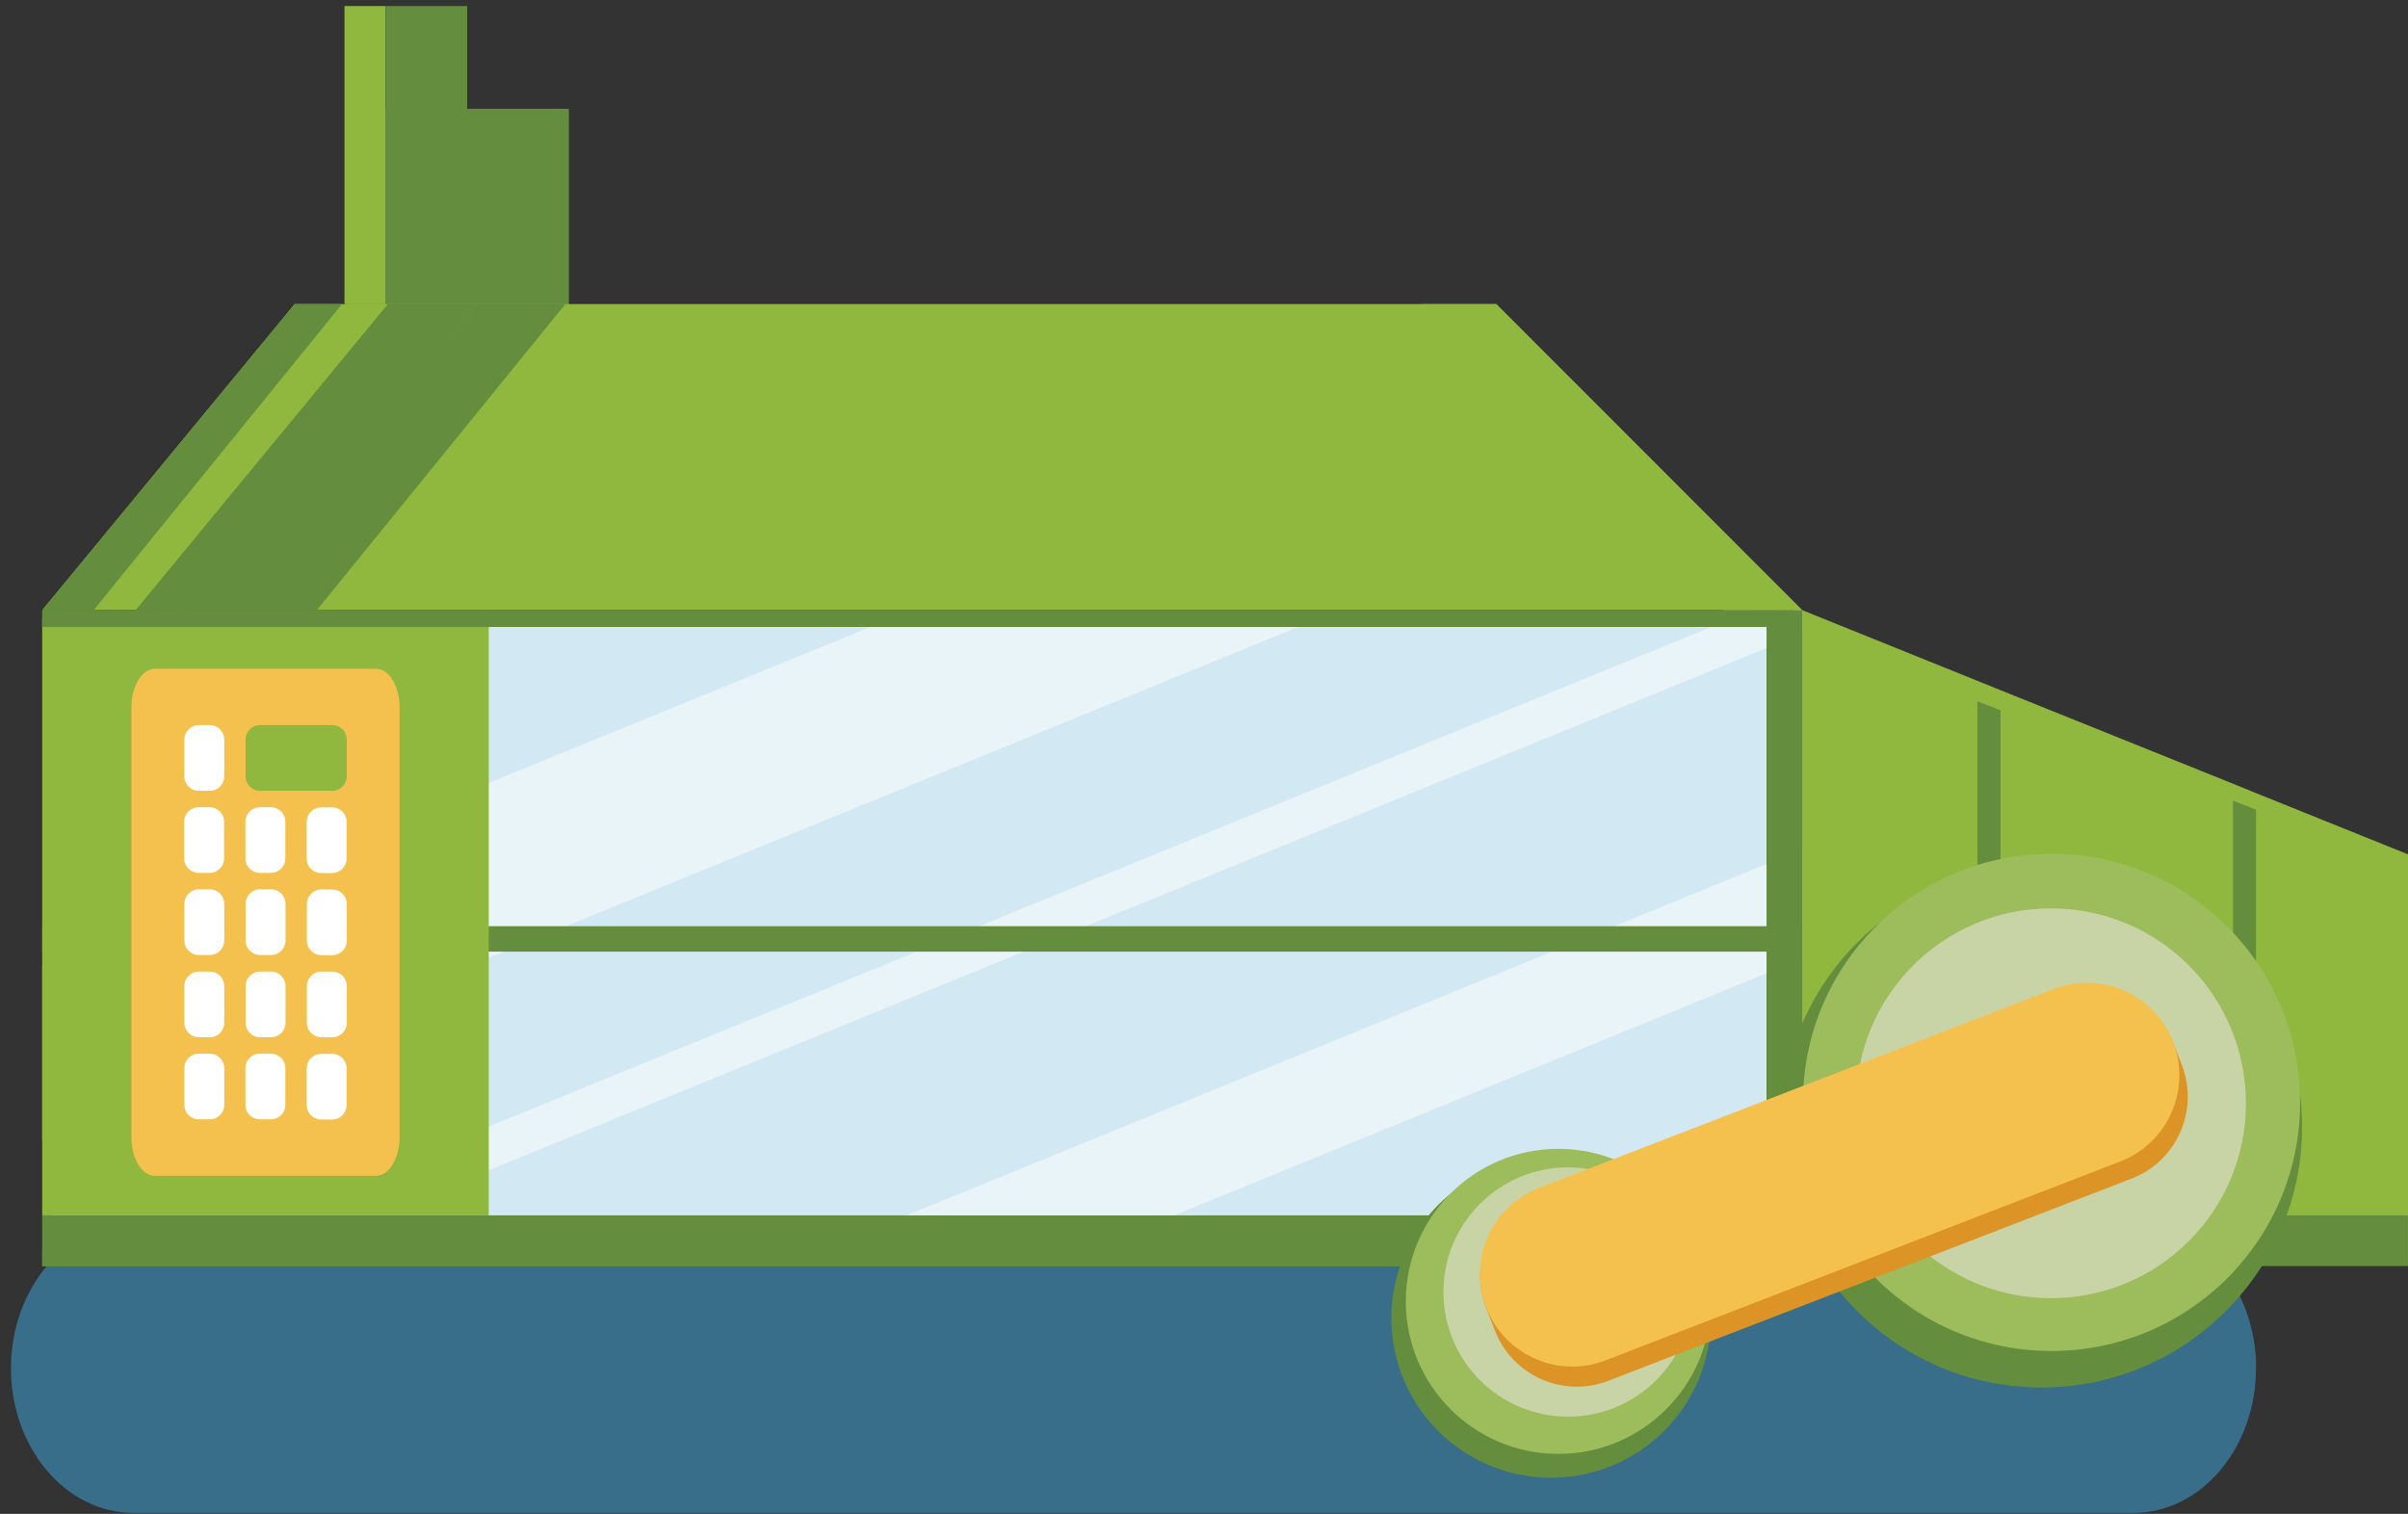 <svg width="167" height="105" viewBox="0 0 167 105" fill="none" xmlns="http://www.w3.org/2000/svg">
<rect x="0" y="0" width="167" height="105" fill="#333333" stroke="none"/>
<g clip-path="url(#clip0_1216_4950)">
<path d="M39.453 7.545H24.037V24.027H39.453V7.545Z" fill="#648D3D"/>
<path d="M32.402 0.419H26.732V13.582H32.402V0.419Z" fill="#648D3D"/>
<path d="M26.719 0.419H23.89V21.089H26.719V0.419Z" fill="#90B83E"/>
<path d="M156.457 94.903C156.457 100.438 152.649 104.932 147.959 104.932H9.258C4.568 104.932 0.76 100.438 0.76 94.903C0.76 89.368 4.568 84.874 9.258 84.874H147.971C152.661 84.874 156.469 89.368 156.469 94.903H156.457Z" fill="#386E89"/>
<path d="M167 59.257V87.727H124.386V42.077L137.134 47.22L138.738 47.869L154.865 54.359L156.457 55.008L167 59.257Z" fill="#90B83E"/>
<path d="M138.739 49.265V87.727H137.135V48.641L138.739 49.265Z" fill="#648D3D"/>
<path d="M156.457 56.159V87.727H154.865V55.535L156.457 56.159Z" fill="#648D3D"/>
<path d="M122.525 42.898H3.588V87.201H122.525V42.898Z" fill="#D2E8F2"/>
<g opacity="0.5">
<path d="M91.472 42.898L2.927 79.082V66.947L61.802 42.898H91.472Z" fill="white"/>
<path d="M124.987 79.682V87.201H106.57L124.987 79.682Z" fill="white"/>
<path d="M124.987 42.898V43.938L19.127 87.201H11.707L120.113 42.898H124.987Z" fill="white"/>
<path d="M124.987 58.914V66.494L74.329 87.2H55.765L124.987 58.914Z" fill="white"/>
</g>
<path d="M124.987 64.241H2.927V66.004H124.987V64.241Z" fill="#648D3D"/>
<path d="M2.927 42.322H124.987L103.766 21.089H98.636H20.438L2.927 42.322Z" fill="#90B83E"/>
<path d="M166.988 84.298H2.927V87.813H166.988V84.298Z" fill="#648D3D"/>
<path d="M33.895 42.898H2.927V84.298H33.895V42.898Z" fill="#90B83E"/>
<path d="M9.601 48.261L9.601 79.682C9.601 80.263 10.073 80.735 10.654 80.735H26.169C26.751 80.735 27.222 80.263 27.222 79.682L27.222 48.261C27.222 47.679 26.751 47.208 26.169 47.208H10.654C10.073 47.208 9.601 47.679 9.601 48.261Z" fill="#F5C14E"/>
<path d="M27.712 49.081V78.861C27.712 80.343 26.977 81.555 26.083 81.555H10.74C9.834 81.555 9.111 80.343 9.111 78.861V49.081C9.111 47.599 9.846 46.387 10.74 46.387H26.083C26.989 46.387 27.712 47.599 27.712 49.081ZM10.103 78.861C10.103 79.449 10.397 79.927 10.752 79.927H26.095C26.45 79.927 26.744 79.449 26.744 78.861V49.081C26.744 48.493 26.45 48.016 26.095 48.016H10.752C10.397 48.016 10.103 48.493 10.103 49.081V78.861Z" fill="#F5C14E"/>
<path d="M12.785 74.086V76.633C12.785 77.188 13.235 77.637 13.789 77.637H14.548C15.103 77.637 15.552 77.188 15.552 76.633V74.086C15.552 73.532 15.103 73.082 14.548 73.082H13.789C13.235 73.082 12.785 73.532 12.785 74.086Z" fill="white"/>
<path d="M12.785 68.392V70.939C12.785 71.493 13.235 71.943 13.789 71.943H14.548C15.103 71.943 15.552 71.493 15.552 70.939V68.392C15.552 67.837 15.103 67.388 14.548 67.388H13.789C13.235 67.388 12.785 67.837 12.785 68.392Z" fill="white"/>
<path d="M12.785 62.686V65.233C12.785 65.787 13.235 66.237 13.789 66.237H14.548C15.103 66.237 15.552 65.787 15.552 65.233V62.686C15.552 62.131 15.103 61.682 14.548 61.682H13.789C13.235 61.682 12.785 62.131 12.785 62.686Z" fill="white"/>
<path d="M12.771 56.992V59.539C12.771 60.093 13.221 60.543 13.775 60.543H14.534C15.089 60.543 15.539 60.093 15.539 59.539V56.992C15.539 56.437 15.089 55.988 14.534 55.988H13.775C13.221 55.988 12.771 56.437 12.771 56.992Z" fill="white"/>
<path d="M12.785 51.297V53.844C12.785 54.399 13.235 54.849 13.789 54.849H14.548C15.103 54.849 15.552 54.399 15.552 53.844V51.297C15.552 50.743 15.103 50.293 14.548 50.293H13.789C13.235 50.293 12.785 50.743 12.785 51.297Z" fill="white"/>
<path d="M17.021 74.086V76.633C17.021 77.188 17.471 77.637 18.025 77.637H18.784C19.339 77.637 19.788 77.188 19.788 76.633V74.086C19.788 73.532 19.339 73.082 18.784 73.082H18.025C17.471 73.082 17.021 73.532 17.021 74.086Z" fill="white"/>
<path d="M17.033 68.392V70.939C17.033 71.493 17.483 71.943 18.037 71.943H18.796C19.351 71.943 19.8 71.493 19.8 70.939V68.392C19.8 67.837 19.351 67.388 18.796 67.388H18.037C17.483 67.388 17.033 67.837 17.033 68.392Z" fill="white"/>
<path d="M17.033 62.686V65.233C17.033 65.787 17.483 66.237 18.037 66.237H18.796C19.351 66.237 19.8 65.787 19.8 65.233V62.686C19.8 62.131 19.351 61.682 18.796 61.682H18.037C17.483 61.682 17.033 62.131 17.033 62.686Z" fill="white"/>
<path d="M17.021 56.992V59.539C17.021 60.093 17.471 60.543 18.025 60.543H18.784C19.339 60.543 19.788 60.093 19.788 59.539V56.992C19.788 56.437 19.339 55.988 18.784 55.988H18.025C17.471 55.988 17.021 56.437 17.021 56.992Z" fill="white"/>
<path d="M21.269 74.098V76.645C21.269 77.2 21.719 77.649 22.273 77.649H23.033C23.587 77.649 24.037 77.2 24.037 76.645V74.098C24.037 73.544 23.587 73.094 23.033 73.094H22.273C21.719 73.094 21.269 73.544 21.269 74.098Z" fill="white"/>
<path d="M21.283 68.392V70.939C21.283 71.493 21.733 71.943 22.287 71.943H23.046C23.601 71.943 24.05 71.493 24.05 70.939V68.392C24.05 67.837 23.601 67.388 23.046 67.388H22.287C21.733 67.388 21.283 67.837 21.283 68.392Z" fill="white"/>
<path d="M21.283 62.698V65.245C21.283 65.799 21.733 66.249 22.287 66.249H23.046C23.601 66.249 24.05 65.799 24.05 65.245V62.698C24.05 62.143 23.601 61.694 23.046 61.694H22.287C21.733 61.694 21.283 62.143 21.283 62.698Z" fill="white"/>
<path d="M21.269 57.004V59.551C21.269 60.106 21.719 60.555 22.273 60.555H23.033C23.587 60.555 24.037 60.106 24.037 59.551V57.004C24.037 56.45 23.587 56 23.033 56H22.273C21.719 56 21.269 56.45 21.269 57.004Z" fill="white"/>
<path d="M17.033 51.297V53.844C17.033 54.399 17.483 54.849 18.037 54.849H23.045C23.6 54.849 24.049 54.399 24.049 53.844V51.297C24.049 50.743 23.6 50.293 23.045 50.293H18.037C17.483 50.293 17.033 50.743 17.033 51.297Z" fill="#90B83E"/>
<path d="M124.987 87.825H2.927V42.322H124.987V87.825ZM2.927 86.662H122.514V43.485H2.927V86.662Z" fill="#648D3D"/>
<path d="M159.653 78.164C159.653 88.144 151.559 96.238 141.579 96.238C131.6 96.238 123.506 88.144 123.506 78.164C123.506 68.184 131.6 60.09 141.579 60.09C151.559 60.09 159.653 68.184 159.653 78.164Z" fill="#648D3D"/>
<path d="M159.517 76.461C159.517 85.988 151.803 93.703 142.276 93.703C132.749 93.703 125.035 85.988 125.035 76.461C125.035 66.935 132.749 59.22 142.276 59.22C151.803 59.22 159.517 66.935 159.517 76.461Z" fill="#9DBC5C"/>
<path d="M155.76 76.523C155.76 83.992 149.711 90.041 142.241 90.041C134.772 90.041 128.722 83.992 128.722 76.523C128.722 69.053 134.772 63.004 142.241 63.004C149.711 63.004 155.76 69.053 155.76 76.523Z" fill="#C8D4A5"/>
<path d="M118.656 91.413C118.656 97.535 113.696 102.495 107.574 102.495C101.451 102.495 96.492 97.535 96.492 91.413C96.492 85.29 101.451 80.331 107.574 80.331C113.696 80.331 118.656 85.29 118.656 91.413Z" fill="#648D3D"/>
<path d="M118.656 90.262C118.656 96.103 113.917 100.842 108.076 100.842C102.235 100.842 97.496 96.103 97.496 90.262C97.496 84.421 102.235 79.682 108.076 79.682C113.917 79.682 118.656 84.421 118.656 90.262Z" fill="#9DBC5C"/>
<path d="M117.395 89.613C117.395 94.388 113.526 98.258 108.75 98.258C103.975 98.258 100.105 94.388 100.105 89.613C100.105 84.837 103.975 80.968 108.75 80.968C113.526 80.968 117.395 84.837 117.395 89.613Z" fill="#C8D4A5"/>
<path d="M103.061 90.699L103.675 92.286C104.887 95.421 108.41 96.981 111.546 95.769L147.833 81.745C150.968 80.534 152.527 77.01 151.316 73.875L150.702 72.287C149.49 69.152 145.967 67.593 142.832 68.804L106.544 82.828C103.409 84.04 101.85 87.563 103.061 90.699Z" fill="#DC9427"/>
<path d="M103.066 90.676L103.07 90.687C104.345 93.986 108.053 95.627 111.352 94.352L147.046 80.558C150.345 79.283 151.986 75.575 150.711 72.275L150.706 72.264C149.431 68.965 145.723 67.324 142.424 68.599L106.731 82.393C103.431 83.668 101.791 87.376 103.066 90.676Z" fill="#F5C14E"/>
<path d="M2.927 42.322H6.491L23.72 21.089H20.438L2.927 42.322Z" fill="#648D3D"/>
<path d="M9.404 42.322H12.955L30.196 21.089H26.902L9.404 42.322Z" fill="#648D3D"/>
<path d="M12.258 42.322H15.821L33.062 21.089H29.768L12.258 42.322Z" fill="#648D3D"/>
<path d="M15.553 42.322H19.104L36.345 21.089H33.051L15.553 42.322Z" fill="#648D3D"/>
<path d="M18.418 42.322H21.969L39.21 21.089H35.916L18.418 42.322Z" fill="#648D3D"/>
<path d="M98.635 21.089L119.513 42.322H124.986L103.765 21.089H98.635Z" fill="#90B83E"/>
</g>
<defs>
<clipPath id="clip0_1216_4950">
<rect width="166.24" height="104.513" fill="white" transform="translate(0.76 0.419)"/>
</clipPath>
</defs>
</svg>

